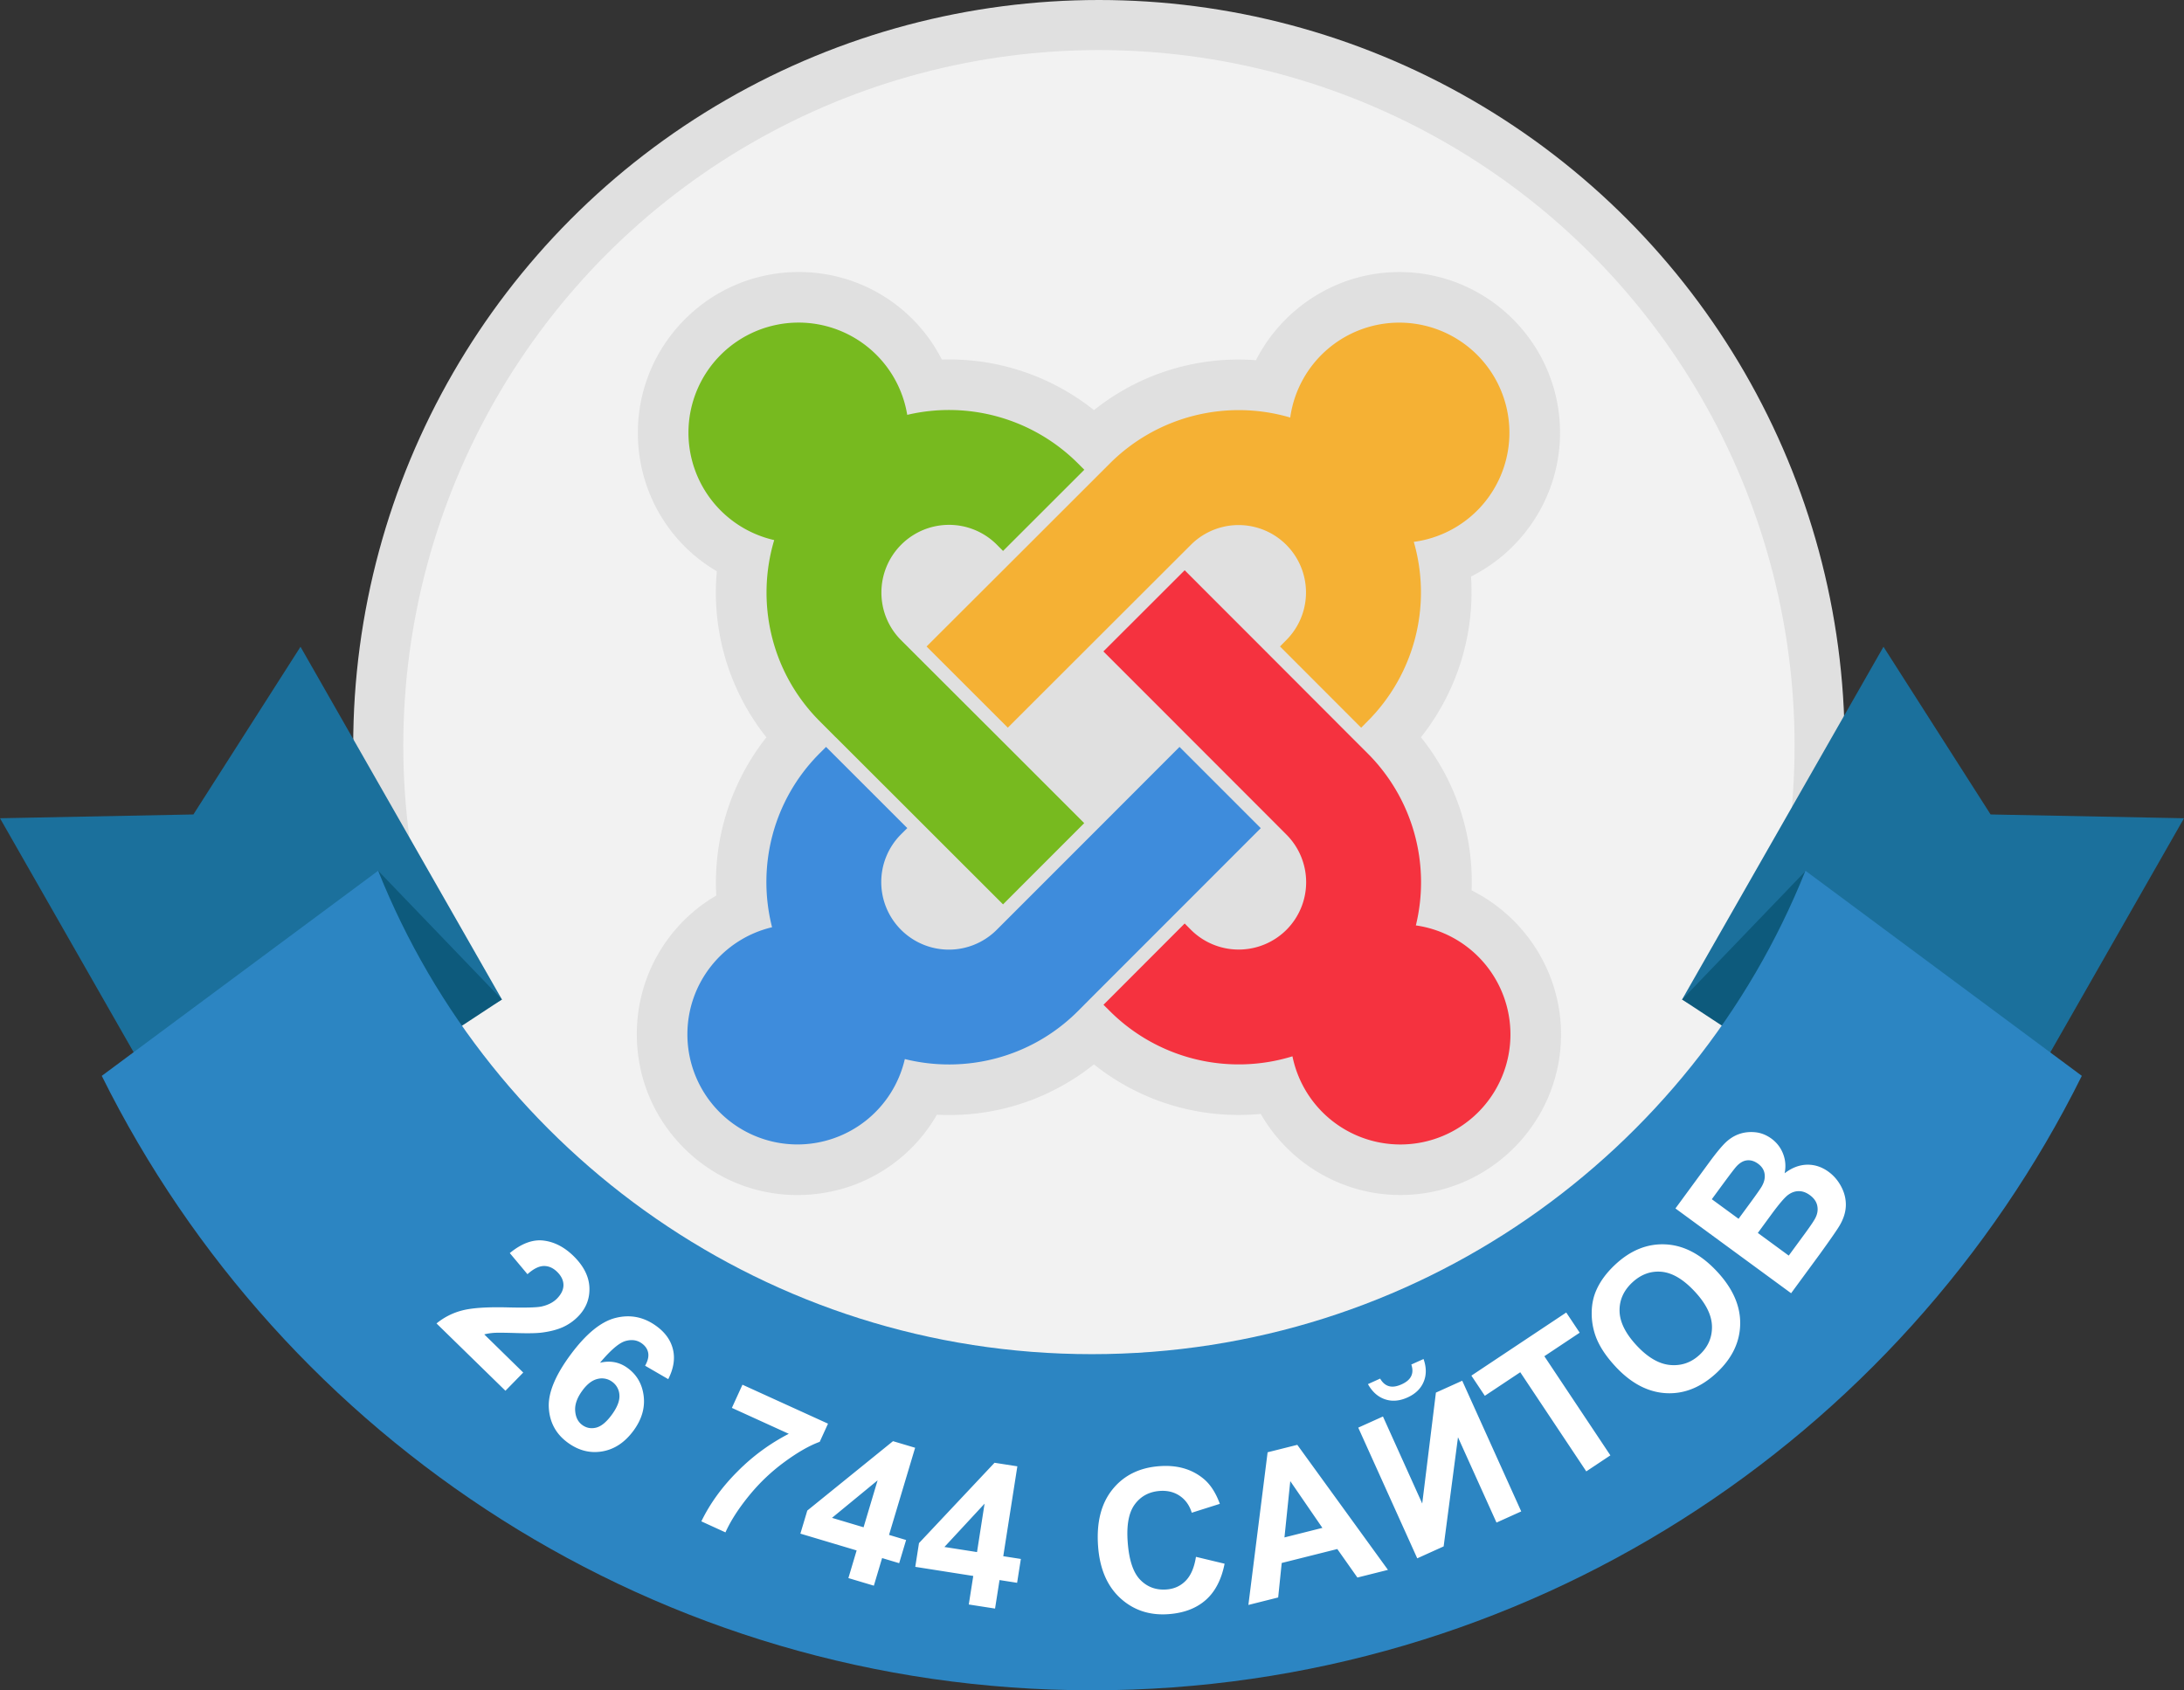 <svg xmlns="http://www.w3.org/2000/svg" width="151.028" height="116.917" viewBox="0 0 151.028 116.917"><rect x="0" y="0" width="151.028" height="116.917" fill="#333333" stroke="none"/><circle fill="#E0E0E0" cx="75.994" cy="51.569" r="51.569"/><circle fill="#F2F2F2" cx="75.994" cy="51.569" r="48.105"/><path fill="#1B709C" d="M130.247 44.736L116.32 69.134l20.78 11.86 13.928-24.397-13.374-.262z"/><path fill="#0D5A7C" d="M124.878 60.228l-8.558 8.906 6.688 4.395z"/><path fill="#1B709C" d="M20.78 44.736L34.71 69.134l-20.78 11.86L0 56.597l13.374-.262z"/><path fill="#0D5A7C" d="M26.15 60.228l8.558 8.906-6.688 4.395z"/><path fill="#2C85C2" d="M75.5 116.917c30.016 0 55.974-17.32 68.462-42.502L124.85 60.228c-7.83 19.59-26.967 33.438-49.35 33.438S33.978 79.818 26.15 60.228L7.037 74.416c12.49 25.18 38.447 42.5 68.463 42.5z"/><g fill="#FFF"><path d="M36.186 94.935l-1.234 1.262-4.766-4.656a4.583 4.583 0 0 1 1.792-.903c.675-.174 1.74-.244 3.19-.205 1.17.027 1.924.008 2.262-.06.46-.1.826-.284 1.094-.558.296-.305.443-.617.44-.94-.005-.32-.15-.622-.438-.903-.283-.276-.592-.41-.927-.403-.336.008-.71.195-1.124.566l-1.222-1.46c.81-.667 1.59-.956 2.333-.866.745.09 1.436.447 2.075 1.07.7.686 1.066 1.412 1.098 2.18.03.768-.23 1.432-.776 1.994a3.476 3.476 0 0 1-1.063.745c-.395.176-.872.3-1.43.373-.37.05-.96.06-1.774.035-.814-.025-1.34-.03-1.58-.012-.242.02-.458.054-.647.106l2.696 2.64zM46.21 95.394l-1.6-.928c.187-.332.26-.627.214-.885-.045-.257-.19-.474-.432-.653-.324-.238-.704-.295-1.142-.17-.438.125-1.023.627-1.758 1.502.712-.17 1.352-.046 1.918.372.638.47 1.005 1.117 1.103 1.94.096.82-.14 1.618-.707 2.388-.603.816-1.325 1.293-2.17 1.434s-1.64-.066-2.39-.62c-.807-.595-1.238-1.397-1.295-2.407-.057-1.008.442-2.225 1.494-3.65 1.08-1.463 2.128-2.318 3.146-2.564 1.017-.248 1.957-.053 2.82.586.607.446.983.985 1.13 1.618.148.632.038 1.31-.33 2.036zm-5.93.78c-.367.495-.535.964-.506 1.4.03.442.19.77.485.987.282.208.598.272.95.19.354-.082.715-.375 1.087-.88.384-.52.562-.974.538-1.366a1.193 1.193 0 0 0-.495-.924 1.194 1.194 0 0 0-1.002-.205c-.372.082-.726.347-1.058.798zM50.61 97.384l.733-1.605 5.916 2.694-.573 1.256c-.708.258-1.52.72-2.432 1.39-.915.67-1.735 1.448-2.46 2.34-.726.892-1.267 1.735-1.627 2.534l-1.667-.762c.598-1.234 1.436-2.39 2.513-3.463a13.98 13.98 0 0 1 3.533-2.593l-3.935-1.793zM58.668 109.154l.57-1.912-3.89-1.162.478-1.596 5.927-4.8 1.53.456-1.804 6.027 1.18.354-.48 1.603-1.18-.354-.57 1.91-1.762-.526zm1.05-3.514l.97-3.246-3.154 2.594 2.183.652zM66.993 110.98l.31-1.973-4.01-.63.257-1.642 5.224-5.557 1.578.246-.974 6.217 1.217.19-.26 1.65-1.215-.19-.31 1.972-1.817-.282zm.57-3.625l.522-3.348-2.776 2.996 2.252.352zM82.703 107.685l1.98.475c-.217 1.1-.653 1.938-1.305 2.512-.653.574-1.51.9-2.57.977-1.313.097-2.426-.274-3.337-1.108-.91-.836-1.422-2.033-1.536-3.59-.12-1.645.212-2.955.995-3.928.783-.973 1.868-1.51 3.253-1.61 1.21-.09 2.22.196 3.027.856.48.39.862.973 1.145 1.75l-1.942.615c-.154-.504-.428-.89-.82-1.16-.393-.27-.855-.385-1.386-.348-.733.053-1.31.36-1.727.92-.42.56-.585 1.428-.498 2.605.09 1.252.38 2.125.87 2.625.487.498 1.09.72 1.81.666.532-.037.977-.24 1.334-.605s.592-.917.707-1.653zM95.98 108.587l-2.113.53-1.39-1.972-3.844.965-.245 2.385-2.06.518 1.33-10.56 2.053-.515 6.27 8.65zm-4.533-2.904l-2.222-3.236-.402 3.895 2.624-.66zM93.926 98.748l1.708-.77 2.716 6.02.946-7.673 1.82-.822 4.08 9.04-1.71.772-2.663-5.902-.992 7.55-1.825.825-4.08-9.04zm3.67-4.366l.845-.38c.205.58.206 1.106.006 1.58-.198.474-.572.835-1.118 1.08-.548.247-1.064.29-1.55.126-.49-.164-.882-.514-1.183-1.05l.844-.382c.16.28.362.453.607.523.244.07.535.028.873-.124.337-.152.56-.342.668-.574.11-.227.11-.495.008-.8zM109.694 101.773l-4.565-6.857-2.45 1.63-.93-1.395 6.56-4.366.93 1.396-2.444 1.627 4.566 6.857-1.668 1.11zM111.732 94.54c-.69-.737-1.16-1.458-1.407-2.165a4.67 4.67 0 0 1-.255-1.625c.01-.56.12-1.068.327-1.527.272-.613.703-1.195 1.293-1.746 1.067-1 2.23-1.467 3.49-1.404 1.26.062 2.442.684 3.544 1.863 1.094 1.168 1.632 2.38 1.614 3.635-.018 1.257-.558 2.382-1.622 3.378-1.077 1.006-2.24 1.48-3.49 1.416-1.252-.064-2.415-.67-3.494-1.823zm1.46-1.458c.767.82 1.538 1.266 2.312 1.334s1.454-.17 2.036-.715c.583-.544.865-1.202.846-1.972-.02-.77-.42-1.574-1.208-2.414-.776-.83-1.537-1.28-2.283-1.348-.746-.066-1.42.182-2.024.744-.6.564-.894 1.225-.875 1.984.02.76.418 1.556 1.197 2.388zM115.86 83.587l2.344-3.197c.464-.633.837-1.084 1.117-1.357.283-.27.596-.47.943-.592s.72-.163 1.118-.124c.4.04.77.19 1.116.44.375.276.646.63.81 1.06.166.432.198.877.102 1.338.5-.385 1.016-.58 1.55-.594.534-.01 1.03.154 1.494.494.363.266.655.61.875 1.03.22.42.325.854.315 1.296-.01.443-.148.898-.415 1.36-.168.292-.626.954-1.374 1.99l-1.996 2.72-7.997-5.863zm2.515-.638l1.85 1.354.776-1.057c.462-.63.74-1.027.834-1.193.17-.3.234-.588.19-.86-.04-.276-.19-.507-.45-.698-.246-.18-.498-.26-.752-.236-.255.023-.497.158-.727.402-.137.146-.483.602-1.04 1.36l-.68.927zm3.18 2.33l2.14 1.57 1.096-1.495c.427-.582.682-.963.764-1.145.132-.27.17-.545.11-.82-.058-.273-.228-.518-.513-.725-.24-.176-.486-.268-.738-.273s-.497.072-.735.238c-.237.162-.625.613-1.165 1.346l-.956 1.305z"/></g><path fill="#E0E0E0" d="M101.764 61.587a15.94 15.94 0 0 0-3.504-10.592 16.136 16.136 0 0 0 3.463-11.118c3.673-1.84 6.157-5.648 6.157-9.946 0-6.128-4.986-11.114-11.116-11.114-4.265 0-8.06 2.46-9.912 6.097-.395-.03-.792-.044-1.19-.044a15.985 15.985 0 0 0-10.012 3.498 16.05 16.05 0 0 0-10.52-3.497 11.068 11.068 0 0 0-9.906-6.055c-6.126 0-11.112 4.985-11.115 11.115 0 4.05 2.134 7.636 5.462 9.584A16.092 16.092 0 0 0 52.997 51a16.217 16.217 0 0 0-3.465 10.945 11.068 11.068 0 0 0-5.494 9.6c0 2.97 1.155 5.76 3.254 7.86s4.89 3.255 7.858 3.255h.003c4.08-.004 7.697-2.178 9.634-5.555.28.014.562.02.843.02a15.97 15.97 0 0 0 10.018-3.503A15.98 15.98 0 0 0 85.66 77.12c.51 0 1.02-.023 1.524-.072 1.938 3.385 5.59 5.61 9.655 5.61 6.126 0 11.11-4.985 11.11-11.112 0-4.296-2.5-8.12-6.186-9.96z"/><path fill="#77BA1F" d="M57.79 50.996L56.698 49.9c-3.396-3.393-4.446-8.244-3.16-12.543a7.62 7.62 0 0 1-5.93-7.428 7.618 7.618 0 0 1 7.616-7.616 7.618 7.618 0 0 1 7.513 6.382 12.61 12.61 0 0 1 11.808 3.36l.438.437-5.62 5.616-.435-.438a4.67 4.67 0 0 0-6.604.002c-1.83 1.83-1.827 4.795-.01 6.61l1.1 1.1 5.62 5.612 5.942 5.94-5.615 5.62-5.946-5.944-5.623-5.616"/><path fill="#F5B134" d="M64.075 44.716l5.95-5.94 5.617-5.614 1.097-1.096a12.614 12.614 0 0 1 12.483-3.186 7.615 7.615 0 1 1 8.545 8.6 12.603 12.603 0 0 1-3.203 12.414l-.437.44-5.613-5.62.433-.437a4.66 4.66 0 1 0-6.594-6.593l-1.095 1.094-5.62 5.614-5.945 5.94-5.62-5.616"/><g><path fill="#F5323F" d="M89.376 73.064a12.614 12.614 0 0 1-12.637-3.137l-.43-.427 5.614-5.623.43.434a4.675 4.675 0 0 0 6.608.003 4.66 4.66 0 0 0-.014-6.598l-1.096-1.1-5.615-5.62-5.934-5.938 5.62-5.614 5.93 5.935 5.61 5.62 1.104 1.103A12.605 12.605 0 0 1 97.91 64.01a7.616 7.616 0 0 1 6.54 7.54 7.612 7.612 0 0 1-7.61 7.612 7.617 7.617 0 0 1-7.464-6.096"/><path fill="#3E8CDC" d="M87.187 57.28l-5.928 5.933-5.618 5.62-1.1 1.105c-3.245 3.244-7.817 4.348-11.97 3.316a7.623 7.623 0 0 1-7.423 5.906 7.612 7.612 0 0 1-7.613-7.613c0-3.6 2.498-6.62 5.855-7.41-1.063-4.172.037-8.782 3.303-12.044l.43-.43 5.618 5.615-.434.432a4.67 4.67 0 0 0 .002 6.604 4.676 4.676 0 0 0 6.61.006l1.1-1.1 5.615-5.617 5.932-5.94 5.617 5.618"/></g></svg>